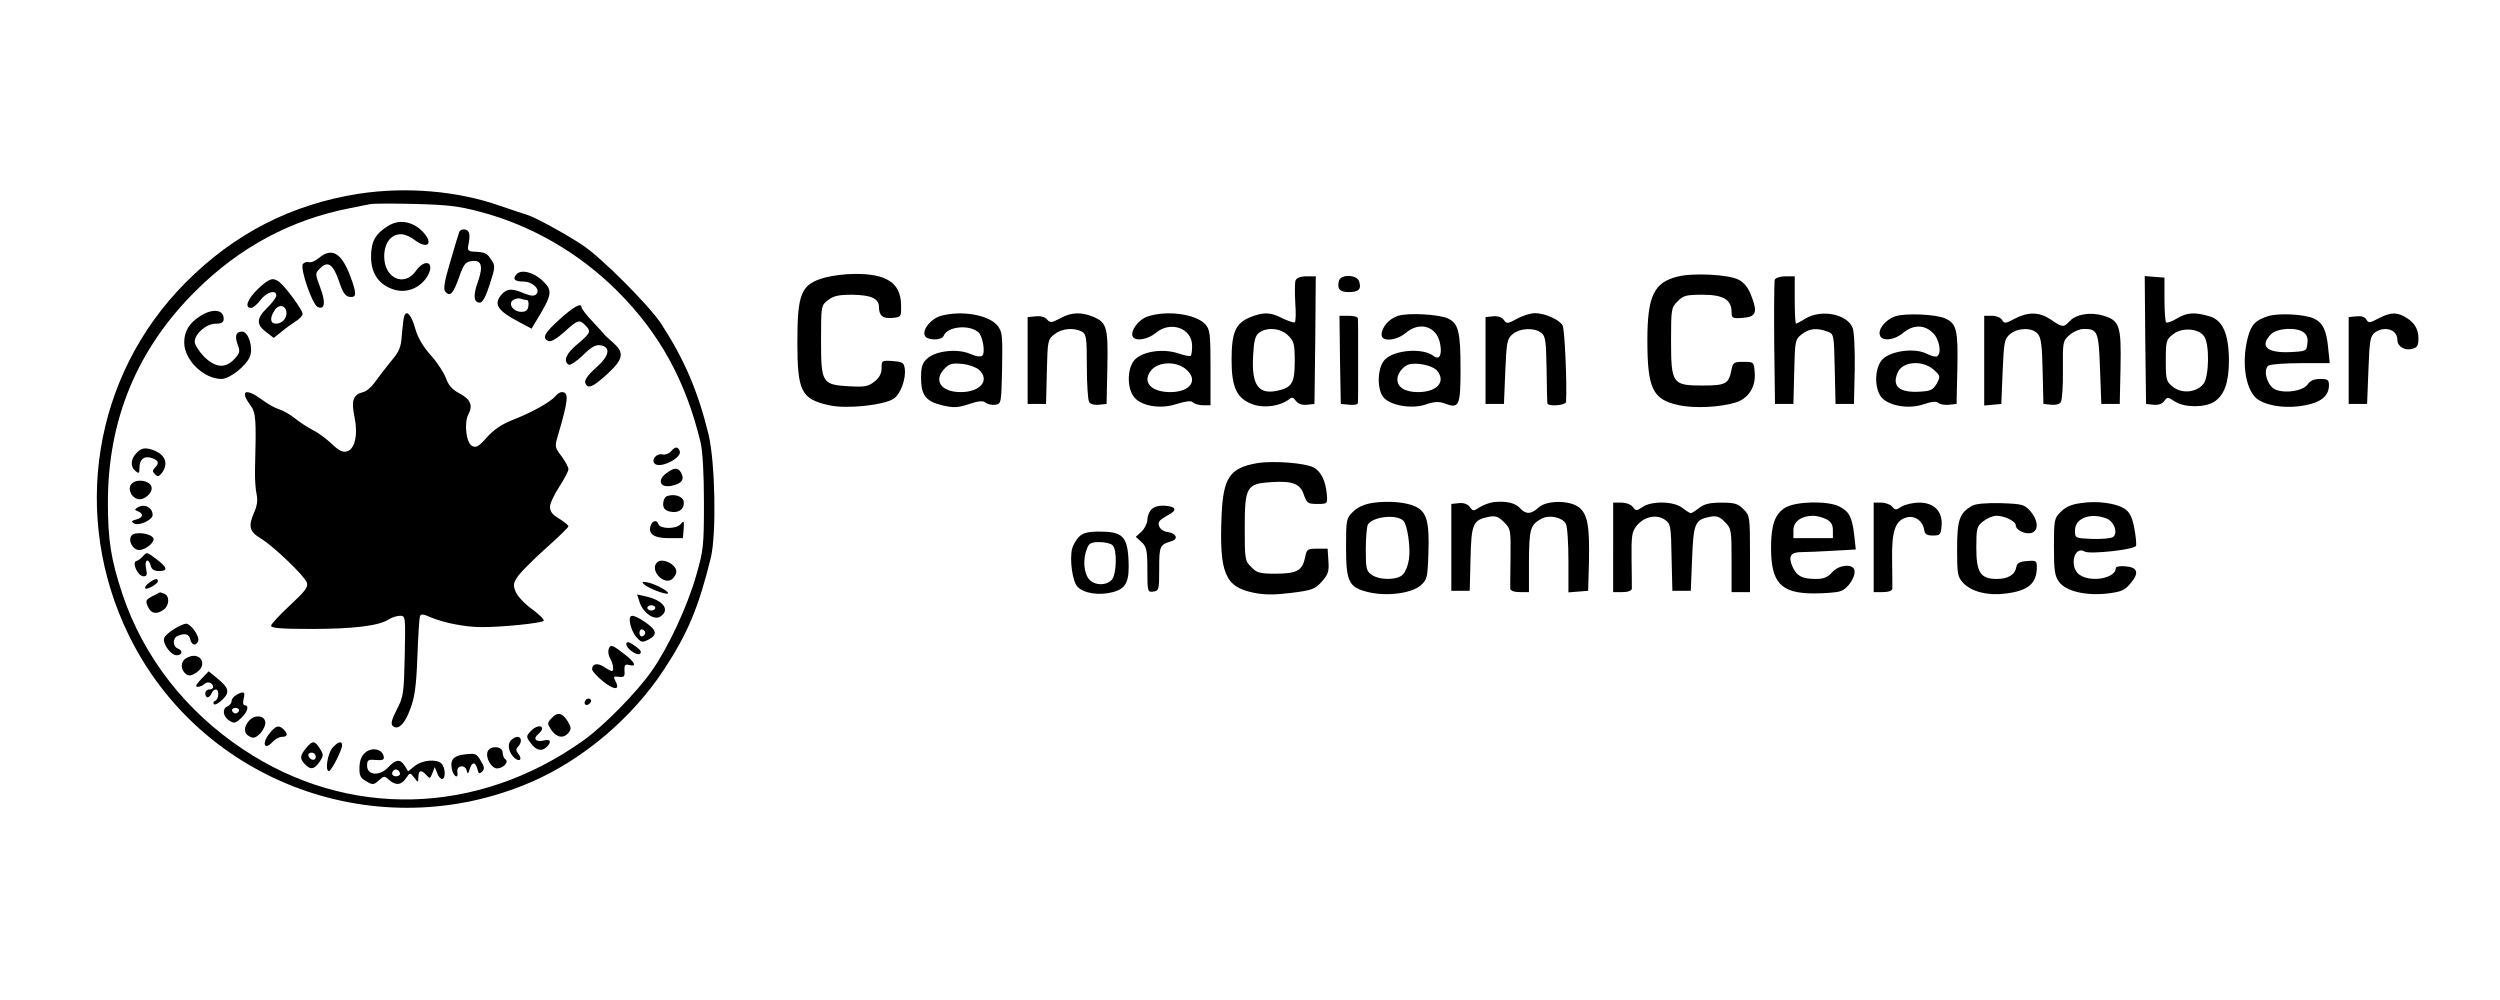 <?xml version="1.0" standalone="no"?>
<!DOCTYPE svg PUBLIC "-//W3C//DTD SVG 20010904//EN"
 "http://www.w3.org/TR/2001/REC-SVG-20010904/DTD/svg10.dtd">
<svg version="1.0" xmlns="http://www.w3.org/2000/svg"
 width="950pt" height="380pt" viewBox="0 0 950 380"
 preserveAspectRatio="xMidYMid meet">

<g transform="translate(0,380) scale(0.1,-0.1)"
fill="#000000" stroke="none">
<path d="M1365 3064 c-257 -40 -474 -151 -660 -338 -351 -353 -437 -888 -215
-1341 275 -561 948 -807 1528 -557 197 85 385 244 506 429 90 137 131 236 177
423 22 90 17 365 -9 471 -40 163 -91 282 -179 418 -47 71 -231 256 -303 302
-64 42 -176 103 -205 112 -11 3 -58 19 -105 35 -162 57 -357 73 -535 46z m460
-69 c194 -51 375 -156 520 -300 161 -161 260 -340 317 -575 8 -35 13 -118 13
-230 0 -163 -2 -182 -29 -275 -34 -120 -107 -276 -169 -364 -58 -83 -185 -212
-262 -266 -401 -285 -894 -298 -1292 -32 -219 146 -378 351 -458 590 -43 130
-55 203 -55 348 0 314 111 583 334 804 167 166 361 270 586 314 30 6 64 13 75
15 11 3 88 3 170 1 122 -3 169 -8 250 -30z"/>
<path d="M1474 2941 c-48 -30 -64 -59 -64 -117 0 -64 31 -108 89 -125 48 -14
98 7 125 51 31 53 -8 71 -44 20 -44 -62 -120 -27 -120 55 0 51 25 85 64 85 13
0 35 -9 49 -20 54 -42 78 -14 29 34 -38 36 -88 43 -128 17z"/>
<path d="M1745 2918 c-3 -7 -18 -58 -34 -113 -22 -73 -27 -103 -19 -113 18
-21 30 -9 52 53 18 52 25 60 49 63 37 5 44 -19 23 -79 -19 -52 -16 -79 8 -79
10 0 23 25 37 69 21 66 22 71 5 95 -16 25 -23 28 -71 30 -14 1 -19 7 -16 21 9
43 6 59 -12 63 -9 2 -19 -2 -22 -10z"/>
<path d="M1211 2819 c-13 -11 -30 -18 -37 -15 -7 3 -17 -1 -23 -7 -12 -16 36
-156 57 -164 27 -11 30 19 9 74 -20 54 -20 54 0 74 29 29 49 15 71 -49 14 -43
24 -58 40 -60 28 -4 28 12 3 79 -34 89 -70 110 -120 68z"/>
<path d="M1962 2757 c-15 -18 -6 -27 28 -27 34 0 65 -31 48 -48 -8 -8 -20 -7
-46 3 -46 20 -65 19 -85 -3 -33 -37 -18 -62 66 -106 l47 -25 13 22 c66 108 69
122 29 160 -34 33 -83 45 -100 24z m40 -97 c5 0 8 -10 6 -22 -2 -17 -10 -23
-27 -23 -31 0 -52 31 -31 45 8 5 21 8 28 5 8 -3 18 -5 24 -5z"/>
<path d="M980 2702 c-40 -39 -52 -72 -26 -72 8 0 24 14 36 30 22 30 60 41 60
17 0 -7 -16 -29 -35 -47 -41 -40 -42 -64 -2 -93 l27 -21 28 22 c15 13 39 30
54 40 16 9 28 23 28 29 0 15 -64 102 -88 121 -25 19 -38 15 -82 -26z m108 -85
c5 -23 -15 -47 -39 -47 -22 0 -25 21 -6 50 14 24 40 22 45 -3z"/>
<path d="M2127 2587 c-59 -53 -69 -73 -42 -83 9 -4 32 10 60 35 50 46 57 48
79 25 23 -23 21 -29 -29 -71 -44 -36 -56 -65 -34 -79 6 -3 30 13 54 36 30 30
49 41 66 38 42 -6 35 -41 -17 -86 -30 -27 -44 -47 -40 -57 9 -25 28 -17 84 34
60 55 65 80 25 116 -16 14 -31 28 -35 32 -3 5 -25 28 -47 52 -23 24 -41 48
-41 53 0 19 -29 4 -83 -45z"/>
<path d="M764 2601 c-44 -27 -64 -59 -64 -102 0 -67 74 -139 142 -139 31 0 95
51 108 86 13 33 -6 94 -30 94 -24 0 -29 -18 -16 -52 9 -23 7 -31 -14 -53 -34
-36 -71 -33 -115 10 -19 20 -35 45 -35 56 0 31 44 69 80 69 23 0 30 5 30 19 0
34 -40 40 -86 12z"/>
<path d="M1536 2598 c-3 -7 -6 -39 -9 -70 -3 -48 -9 -63 -43 -103 -21 -26 -48
-61 -60 -78 -12 -17 -31 -34 -44 -37 -38 -9 -46 -32 -33 -94 14 -67 2 -122
-28 -131 -16 -5 -31 2 -58 28 -20 19 -52 43 -71 52 -19 10 -51 30 -70 46 -19
15 -46 30 -60 34 -14 4 -43 20 -64 36 -63 46 -86 35 -45 -20 22 -30 23 -51 18
-246 -1 -33 2 -75 6 -93 5 -23 2 -45 -10 -71 -22 -50 -17 -71 24 -96 48 -28
169 -144 177 -169 6 -17 -7 -33 -65 -87 -39 -36 -71 -71 -71 -77 0 -9 43 -12
153 -12 160 0 257 12 294 36 12 8 32 14 43 14 21 0 21 -3 18 -152 -3 -143 -5
-156 -30 -204 -19 -37 -24 -54 -16 -62 19 -19 46 5 67 64 17 43 23 89 27 197
3 78 7 148 10 155 3 10 12 9 41 -4 51 -21 127 -36 188 -37 77 -1 235 15 241
24 3 5 -17 24 -44 44 -27 19 -55 49 -62 65 -11 27 -10 34 10 63 13 17 61 65
107 106 45 40 83 77 83 81 0 4 -16 17 -35 29 -25 14 -35 27 -35 45 0 13 16 47
35 76 19 29 35 59 35 67 0 8 -12 30 -26 49 -25 32 -26 38 -16 72 42 141 45
172 17 172 -7 0 -18 -7 -25 -16 -19 -22 -88 -61 -160 -89 -42 -16 -74 -38
-100 -67 -32 -36 -41 -41 -57 -32 -22 13 -30 87 -13 120 18 33 8 57 -34 79
-27 14 -42 31 -51 57 -7 20 -33 60 -57 87 -30 33 -50 67 -60 102 -14 52 -34
74 -42 47z"/>
<path d="M520 2080 c-24 -24 -26 -53 -5 -70 13 -11 15 -9 15 13 0 32 19 47 48
36 25 -9 28 -19 10 -37 -9 -9 -9 -15 1 -24 10 -11 15 -9 27 6 28 39 8 76 -48
90 -20 5 -33 1 -48 -14z"/>
<path d="M2549 2084 c-7 -8 -21 -13 -30 -11 -24 6 -46 -20 -31 -35 20 -20 105
22 95 48 -7 18 -17 18 -34 -2z"/>
<path d="M2531 2001 c-35 -27 -22 -56 21 -47 38 8 50 23 37 48 -12 23 -28 22
-58 -1z"/>
<path d="M504 1965 c-21 -15 -10 -52 18 -61 25 -8 62 25 53 48 -8 21 -50 29
-71 13z"/>
<path d="M2533 1914 c-7 -3 -13 -16 -13 -29 0 -16 7 -25 26 -29 32 -8 56 10
52 38 -3 21 -38 31 -65 20z"/>
<path d="M522 1871 c-11 -7 -11 -9 2 -14 23 -9 20 -24 -6 -31 -19 -5 -20 -8
-9 -15 18 -11 71 13 71 32 0 29 -32 45 -58 28z"/>
<path d="M2473 1804 c-12 -32 11 -49 68 -49 l54 0 3 35 c2 30 1 33 -11 19 -15
-20 -78 -20 -85 -1 -5 17 -22 15 -29 -4z"/>
<path d="M500 1765 c-15 -18 4 -55 29 -55 25 0 63 32 53 46 -12 18 -69 25 -82
9z"/>
<path d="M543 1686 c-7 -8 -18 -16 -25 -18 -18 -6 6 -58 28 -58 12 0 14 6 9
30 -7 33 9 42 18 10 3 -14 14 -20 31 -20 35 0 33 13 -8 44 -40 30 -37 29 -53
12z"/>
<path d="M2497 1663 c-30 -29 26 -90 58 -63 8 7 15 19 15 28 0 28 -54 54 -73
35z"/>
<path d="M566 1585 c-11 -8 -17 -17 -14 -21 7 -6 48 17 48 28 0 12 -13 9 -34
-7z"/>
<path d="M2447 1580 c13 -14 85 -42 91 -35 7 6 -42 33 -73 41 -24 5 -28 4 -18
-6z"/>
<path d="M578 1534 c-24 -13 -26 -17 -16 -39 12 -28 34 -31 61 -11 21 16 22
52 1 60 -9 3 -16 6 -17 5 -1 -1 -14 -8 -29 -15z"/>
<path d="M2431 1510 c14 -40 55 -68 78 -53 39 25 12 62 -56 77 l-32 7 10 -31z
m59 -20 c0 -5 -7 -10 -15 -10 -8 0 -15 5 -15 10 0 6 7 10 15 10 8 0 15 -4 15
-10z"/>
<path d="M2395 1428 c4 -18 15 -42 26 -52 16 -18 21 -18 44 -6 34 18 31 35
-12 65 -52 35 -66 33 -58 -7z m57 -33 c0 -5 -5 -11 -11 -13 -6 -2 -11 4 -11
13 0 9 5 15 11 13 6 -2 11 -8 11 -13z"/>
<path d="M662 1410 c-18 -11 -35 -26 -38 -34 -8 -20 25 -66 47 -66 23 0 25 18
4 26 -20 8 -19 40 1 48 28 11 42 7 47 -14 6 -23 22 -26 30 -6 7 17 -28 66 -46
66 -7 0 -27 -9 -45 -20z"/>
<path d="M2380 1352 c0 -16 39 -44 51 -37 8 6 5 13 -12 26 -26 20 -39 24 -39
11z"/>
<path d="M2313 1334 c-3 -9 -1 -25 5 -35 12 -19 16 -49 7 -49 -3 0 -17 7 -30
16 -25 16 -45 12 -45 -9 0 -7 18 -27 40 -45 43 -35 68 -36 49 -1 -9 18 -8 20
13 17 19 -2 23 1 21 23 -1 22 2 26 18 22 29 -8 23 9 -14 38 -50 39 -57 42 -64
23z"/>
<path d="M708 1299 c-22 -12 -23 -42 -3 -59 12 -10 20 -9 41 4 48 32 12 85
-38 55z"/>
<path d="M765 1220 c-20 -21 -24 -30 -14 -30 8 0 20 5 26 11 12 12 33 4 33
-12 0 -5 -7 -9 -15 -9 -8 0 -15 -7 -15 -15 0 -8 4 -15 9 -15 5 0 11 7 15 15 3
8 10 15 16 15 14 0 12 -37 -2 -43 -7 -2 -9 -8 -5 -13 4 -4 19 4 33 18 29 29
24 45 -26 85 l-27 22 -28 -29z"/>
<path d="M898 1159 c-10 -5 -18 -16 -18 -23 0 -8 -7 -16 -15 -20 -22 -8 -18
-39 6 -54 18 -12 24 -11 45 9 25 23 32 49 14 49 -6 0 -8 11 -4 25 7 27 -1 30
-28 14z m10 -60 c-2 -6 -8 -10 -13 -10 -5 0 -11 4 -13 10 -2 6 4 11 13 11 9 0
15 -5 13 -11z"/>
<path d="M2225 1139 c-10 -15 3 -25 16 -12 7 7 7 13 1 17 -6 3 -14 1 -17 -5z"/>
<path d="M2096 1071 c-17 -18 -17 -21 -1 -45 20 -29 46 -34 66 -10 10 13 10
20 -3 42 -21 34 -39 38 -62 13z"/>
<path d="M947 1062 c-22 -24 -22 -49 2 -61 14 -8 23 -5 41 13 12 14 20 32 18
43 -4 25 -40 28 -61 5z"/>
<path d="M1021 1009 c-27 -36 -15 -61 14 -29 10 11 26 20 37 20 21 0 23 11 6
28 -19 19 -32 14 -57 -19z"/>
<path d="M2016 1021 c-17 -19 -17 -21 1 -45 20 -28 42 -33 61 -14 19 19 14 31
-12 24 -30 -7 -42 7 -21 24 8 7 15 16 15 21 0 16 -26 10 -44 -10z"/>
<path d="M1940 985 c-13 -16 -6 -47 16 -66 19 -16 30 -4 14 16 -10 12 -10 19
-2 27 16 16 15 38 -2 38 -7 0 -19 -7 -26 -15z"/>
<path d="M1168 963 c-28 -33 -30 -44 -12 -64 23 -26 38 -24 59 7 15 23 15 27
0 50 -18 29 -27 30 -47 7z m32 -39 c0 -17 -22 -14 -28 4 -2 7 3 12 12 12 9 0
16 -7 16 -16z"/>
<path d="M1264 959 c-19 -21 -30 -89 -14 -89 9 0 50 80 50 98 0 18 -15 14 -36
-9z"/>
<path d="M1389 941 c-15 -12 -22 -29 -23 -56 -1 -32 3 -41 26 -54 24 -14 28
-14 47 3 20 18 22 18 39 3 25 -23 47 -21 65 6 15 22 15 22 31 2 15 -20 15 -20
16 3 0 26 12 28 31 6 12 -14 14 -13 22 8 l9 23 9 -22 c4 -13 13 -23 19 -23 14
0 13 43 -2 58 -19 19 -73 14 -101 -8 l-26 -21 -13 21 c-17 27 -34 25 -63 -6
-32 -34 -80 -31 -80 6 0 22 4 25 33 22 27 -2 33 1 30 14 -5 27 -44 36 -69 15z
m131 -82 c0 -5 -7 -9 -15 -9 -15 0 -20 12 -9 23 8 8 24 -1 24 -14z"/>
<path d="M1853 944 c-9 -23 14 -64 36 -64 23 0 47 25 31 35 -5 3 -10 15 -10
26 0 24 -48 27 -57 3z"/>
<path d="M1763 933 c-40 -5 -53 -21 -46 -55 6 -30 26 -40 21 -11 -4 24 29 29
35 6 4 -16 6 -15 12 5 9 28 21 28 29 0 4 -18 8 -20 18 -10 10 10 9 18 -4 39
-18 31 -20 31 -65 26z"/>
<path d="M3138 2746 c-94 -25 -108 -58 -108 -248 0 -185 15 -215 121 -238 65
-15 207 0 245 25 26 17 48 77 42 115 -3 22 -9 25 -45 28 -42 3 -43 2 -43 -27
0 -20 -8 -36 -27 -51 -24 -19 -38 -21 -95 -18 -104 6 -108 12 -108 174 0 131
0 133 26 153 21 17 41 21 93 21 70 -1 101 -14 101 -46 0 -33 15 -46 51 -42 34
3 34 4 33 50 -1 83 -56 119 -179 117 -33 0 -81 -6 -107 -13z"/>
<path d="M6375 2749 c-90 -22 -115 -74 -115 -242 0 -183 20 -225 117 -246 58
-14 160 -9 220 10 47 15 75 59 71 111 -3 43 -3 43 -43 43 -36 0 -40 -2 -46
-33 -10 -51 -22 -57 -110 -57 -114 0 -119 7 -119 172 0 118 1 125 25 148 21
22 33 25 95 25 79 0 110 -19 110 -66 0 -23 3 -25 42 -22 51 4 58 20 33 84 -11
30 -27 50 -48 61 -38 20 -173 27 -232 12z"/>
<path d="M4923 2734 c-3 -8 -3 -47 -1 -85 3 -38 2 -71 -2 -74 -4 -2 -24 5 -46
15 -46 24 -71 25 -122 5 -57 -23 -72 -57 -72 -163 0 -107 21 -149 85 -170 42
-14 103 -4 134 21 10 9 16 7 26 -7 9 -11 23 -16 42 -14 l28 3 3 243 2 242 -35
0 c-23 0 -38 -6 -42 -16z m-28 -209 c22 -21 25 -33 25 -98 0 -82 -10 -100 -67
-112 -72 -15 -98 23 -91 136 3 55 8 74 23 85 30 22 83 17 110 -11z"/>
<path d="M5088 2733 c-8 -31 3 -43 37 -43 38 0 49 11 40 40 -8 27 -70 29 -77
3z"/>
<path d="M6744 2737 c-2 -7 -3 -116 -2 -242 l3 -230 35 0 35 0 3 122 c3 118 3
123 29 143 28 22 58 25 97 10 25 -9 25 -10 28 -142 l3 -133 35 0 35 0 3 131
c1 73 -2 143 -8 158 -20 52 -118 72 -178 36 -18 -11 -35 -20 -37 -20 -3 0 -5
41 -5 90 l0 90 -35 0 c-20 0 -38 -6 -41 -13z"/>
<path d="M8152 2508 l3 -243 28 -3 c18 -2 33 3 41 14 12 16 14 16 41 -2 36
-23 114 -24 150 0 38 25 55 74 55 158 -1 101 -24 153 -77 167 -56 16 -84 13
-122 -10 -18 -11 -36 -17 -40 -14 -3 4 -6 43 -6 88 l0 82 -38 3 -37 3 2 -243z
m223 15 c22 -28 20 -155 -2 -182 -27 -33 -82 -38 -116 -11 -25 20 -27 26 -27
100 0 74 2 80 28 100 32 26 95 23 117 -7z"/>
<path d="M3573 2599 c-36 -11 -68 -51 -59 -74 7 -19 65 -20 72 -1 13 35 96 44
131 14 17 -13 28 -77 16 -89 -6 -6 -24 -4 -48 7 -49 20 -130 11 -162 -19 -18
-16 -23 -31 -23 -72 0 -67 18 -90 80 -105 43 -10 58 -10 101 4 38 13 54 14 64
6 8 -6 24 -10 37 -8 23 3 23 6 26 139 2 123 1 138 -17 161 -33 42 -140 60
-218 37z m147 -204 c43 -39 6 -85 -69 -85 -76 0 -106 45 -60 91 17 17 30 20
66 16 24 -2 53 -13 63 -22z"/>
<path d="M4028 2590 c-32 -17 -38 -17 -49 -4 -7 9 -25 14 -43 12 l-31 -3 0
-165 0 -165 35 0 35 0 3 122 c3 118 3 123 29 143 28 22 73 26 104 10 17 -10
19 -22 19 -133 0 -67 4 -128 9 -135 5 -8 21 -12 37 -10 l29 3 3 138 c3 153 -2
171 -53 193 -47 19 -84 18 -127 -6z"/>
<path d="M4360 2597 c-35 -12 -67 -57 -55 -77 11 -18 57 -10 87 15 56 47 138
18 138 -49 0 -18 -2 -35 -5 -38 -3 -3 -24 1 -47 9 -57 19 -133 9 -165 -23 -28
-28 -32 -101 -7 -138 24 -38 101 -53 166 -31 36 11 54 13 61 6 6 -6 24 -11 39
-11 l28 0 0 143 c0 129 -2 145 -20 165 -37 39 -147 54 -220 29z m144 -198 c52
-41 22 -89 -57 -89 -73 0 -107 38 -74 81 26 34 92 38 131 8z"/>
<path d="M5313 2600 c-35 -11 -63 -44 -63 -72 0 -28 56 -23 92 7 53 45 117 25
130 -39 9 -44 -2 -66 -24 -49 -40 32 -148 24 -185 -13 -28 -28 -32 -107 -8
-141 23 -33 108 -49 163 -30 32 11 50 12 71 4 56 -21 61 -11 61 132 0 141 -8
172 -48 191 -36 16 -150 22 -189 10z m149 -210 c33 -41 -2 -80 -73 -80 -50 0
-79 18 -79 49 0 20 19 46 40 55 30 11 95 -2 112 -24z"/>
<path d="M5765 2589 c-36 -20 -40 -20 -51 -4 -8 10 -23 15 -41 13 l-28 -3 0
-165 0 -165 35 0 35 0 5 123 c5 115 7 125 29 143 27 22 79 25 107 5 17 -13 19
-29 21 -138 1 -68 2 -126 3 -130 0 -14 70 -9 71 5 4 69 -5 275 -13 290 -12 22
-67 47 -105 47 -16 0 -46 -9 -68 -21z"/>
<path d="M7202 2598 c-38 -13 -67 -50 -58 -73 8 -23 55 -18 88 10 38 32 81 32
113 0 25 -24 34 -78 16 -89 -5 -3 -23 1 -40 10 -45 23 -135 11 -167 -21 -29
-29 -33 -102 -8 -140 24 -36 105 -52 164 -31 30 10 48 12 56 5 7 -6 25 -9 41
-7 l28 3 3 135 c3 146 -3 170 -46 190 -37 16 -151 21 -190 8z m145 -202 c27
-24 27 -26 13 -53 -13 -23 -23 -29 -60 -31 -82 -6 -113 19 -88 74 19 41 93 46
135 10z"/>
<path d="M7656 2589 c-35 -19 -40 -19 -48 -5 -5 9 -22 16 -38 16 l-30 0 0
-171 0 -170 33 3 32 3 5 123 c5 115 7 125 29 143 29 24 83 25 104 1 13 -14 17
-44 19 -142 l3 -125 29 -3 c16 -2 33 2 37 10 5 7 9 62 8 123 -1 106 0 110 25
132 15 13 39 23 54 23 53 0 57 -9 62 -152 l5 -133 35 0 35 0 3 139 c3 159 -3
178 -67 197 -48 14 -102 5 -126 -21 -23 -25 -27 -25 -71 5 -44 30 -86 31 -138
4z"/>
<path d="M8620 2599 c-49 -15 -66 -33 -79 -84 -25 -99 -6 -206 42 -235 41 -25
111 -33 177 -20 60 11 90 36 90 76 0 21 -5 24 -34 24 -23 0 -38 -7 -47 -21
-17 -24 -82 -35 -121 -20 -32 12 -51 77 -27 92 8 5 63 9 123 9 l109 0 -6 58
c-6 66 -20 96 -55 112 -36 16 -132 21 -172 9z m134 -62 c12 -9 17 -23 14 -42
-3 -29 -4 -30 -66 -33 -88 -4 -117 23 -72 68 23 23 96 28 124 7z"/>
<path d="M9038 2590 c-33 -18 -38 -18 -46 -4 -6 10 -19 14 -38 12 l-29 -3 0
-165 0 -165 35 0 35 0 5 128 c4 112 7 130 24 143 37 27 86 12 86 -27 0 -25 26
-42 55 -35 21 5 25 12 25 42 0 36 -18 63 -57 83 -30 15 -52 13 -95 -9z"/>
<path d="M5092 2433 l3 -168 33 -3 c18 -2 32 1 32 7 1 6 1 79 1 161 0 83 0
155 -1 160 0 6 -16 10 -35 10 l-35 0 2 -167z"/>
<path d="M4777 2040 c-104 -18 -129 -55 -135 -200 -9 -217 13 -270 120 -292
43 -9 80 -9 145 -1 79 10 90 14 116 43 24 27 28 39 25 78 l-3 47 -40 0 c-37 0
-40 -2 -46 -35 -10 -48 -32 -60 -111 -60 -60 0 -72 3 -93 25 -24 23 -25 30
-25 148 0 158 7 169 101 175 82 5 110 -6 124 -49 11 -31 15 -34 51 -34 38 0
39 1 36 35 -4 52 -22 89 -51 104 -34 17 -153 26 -214 16z"/>
<path d="M5216 1889 c-33 -5 -58 -17 -75 -34 -25 -24 -26 -31 -26 -133 0 -133
10 -154 84 -172 70 -17 164 -5 199 25 25 22 27 29 30 125 4 114 -6 154 -47
174 -35 18 -105 24 -165 15z m117 -68 c15 -15 28 -103 21 -146 -3 -22 -13 -48
-22 -57 -19 -23 -89 -24 -120 -2 -20 14 -22 24 -22 97 0 45 4 87 8 94 19 30
109 40 135 14z"/>
<path d="M5676 1892 c-16 -2 -40 -11 -54 -20 -23 -15 -25 -15 -37 2 -9 11 -23
16 -42 14 l-28 -3 0 -165 0 -165 35 0 35 0 3 121 c3 134 9 148 69 160 26 5 37
1 58 -20 26 -26 26 -30 25 -134 -1 -59 -1 -113 -1 -119 1 -8 15 -13 36 -13
l35 0 0 118 c1 122 5 138 48 161 29 16 79 5 92 -19 6 -10 10 -73 10 -140 l0
-121 38 3 37 3 3 110 c3 136 -5 182 -39 208 -37 27 -123 26 -153 -2 -28 -26
-48 -26 -70 -2 -18 20 -53 28 -100 23z"/>
<path d="M7906 1888 c-33 -4 -58 -15 -75 -33 -25 -24 -26 -31 -26 -133 0 -91
3 -111 20 -134 26 -35 103 -53 186 -43 49 6 63 12 84 37 35 41 29 62 -18 66
-20 2 -37 -1 -37 -7 0 -38 -94 -56 -138 -25 -40 28 -21 113 20 88 18 -11 189
7 195 22 2 7 -1 38 -7 69 -8 41 -18 60 -37 72 -32 21 -104 31 -167 21z m98
-58 c30 -11 46 -57 25 -71 -8 -5 -43 -8 -79 -7 -65 3 -65 3 -65 33 0 46 59 68
119 45z"/>
<path d="M6130 1720 l0 -170 35 0 c21 0 35 5 36 13 0 6 0 57 -1 112 -1 88 1
104 19 127 28 34 74 45 106 24 23 -15 25 -21 27 -144 l3 -127 35 0 35 0 5 122
c5 134 11 148 67 159 26 5 37 1 57 -19 25 -25 26 -31 26 -147 l0 -120 35 0 35
0 0 145 c0 142 -1 147 -25 170 -20 21 -34 25 -83 25 -44 0 -66 -5 -85 -20 -14
-11 -28 -20 -32 -20 -4 0 -18 9 -32 20 -33 26 -118 27 -152 3 -22 -15 -25 -15
-36 0 -7 10 -26 17 -44 17 l-31 0 0 -170z"/>
<path d="M6784 1871 c-39 -24 -54 -65 -54 -153 0 -132 37 -172 159 -173 42 0
88 3 103 8 30 8 63 59 54 83 -9 23 -60 17 -84 -11 -17 -19 -32 -25 -63 -25
-52 0 -73 12 -89 50 -15 37 -5 52 36 52 16 0 69 2 118 5 l88 5 -6 55 c-8 68
-19 89 -56 108 -44 23 -166 20 -206 -4z m156 -44 c18 -9 25 -21 25 -42 l0 -30
-75 0 -75 0 0 30 c0 33 30 55 75 55 14 0 36 -6 50 -13z"/>
<path d="M7120 1720 l0 -170 35 0 c21 0 35 5 36 13 0 6 0 55 -1 109 -2 110 12
151 56 162 31 8 61 -14 66 -48 2 -16 10 -21 33 -21 27 0 30 3 33 36 5 55 -28
89 -84 89 -25 0 -55 -7 -68 -15 -21 -14 -24 -14 -36 0 -7 8 -25 15 -41 15
l-29 0 0 -170z"/>
<path d="M7492 1877 c-46 -27 -55 -53 -55 -164 0 -95 2 -105 23 -128 31 -33
92 -49 157 -41 90 10 123 38 123 102 0 23 -3 25 -37 22 -29 -2 -39 -8 -41 -23
-5 -29 -31 -45 -74 -45 -62 0 -78 24 -78 119 0 74 2 81 26 100 15 12 37 21 50
21 32 0 74 -21 74 -36 0 -19 37 -36 60 -29 28 9 25 48 -4 82 -23 26 -30 28
-113 31 -59 1 -96 -2 -111 -11z"/>
<path d="M4376 1865 c-9 -9 -16 -27 -16 -40 0 -13 -10 -33 -22 -45 l-22 -20
22 -20 c19 -18 22 -31 22 -106 0 -83 1 -85 23 -82 21 3 22 8 22 87 0 87 2 91
48 105 26 8 16 30 -15 34 -28 3 -45 29 -29 45 5 5 19 14 32 21 33 17 28 31
-12 34 -24 2 -42 -3 -53 -13z"/>
<path d="M4100 1760 c-11 -11 -22 -31 -26 -45 -10 -41 1 -123 20 -144 23 -26
84 -35 135 -21 52 14 64 41 59 129 -5 83 -25 101 -109 101 -45 0 -64 -5 -79
-20z m128 -32 c18 -18 15 -113 -4 -132 -23 -24 -70 -20 -88 6 -18 25 -21 74
-6 112 8 22 16 26 48 26 21 0 43 -5 50 -12z"/>
</g>
</svg>
